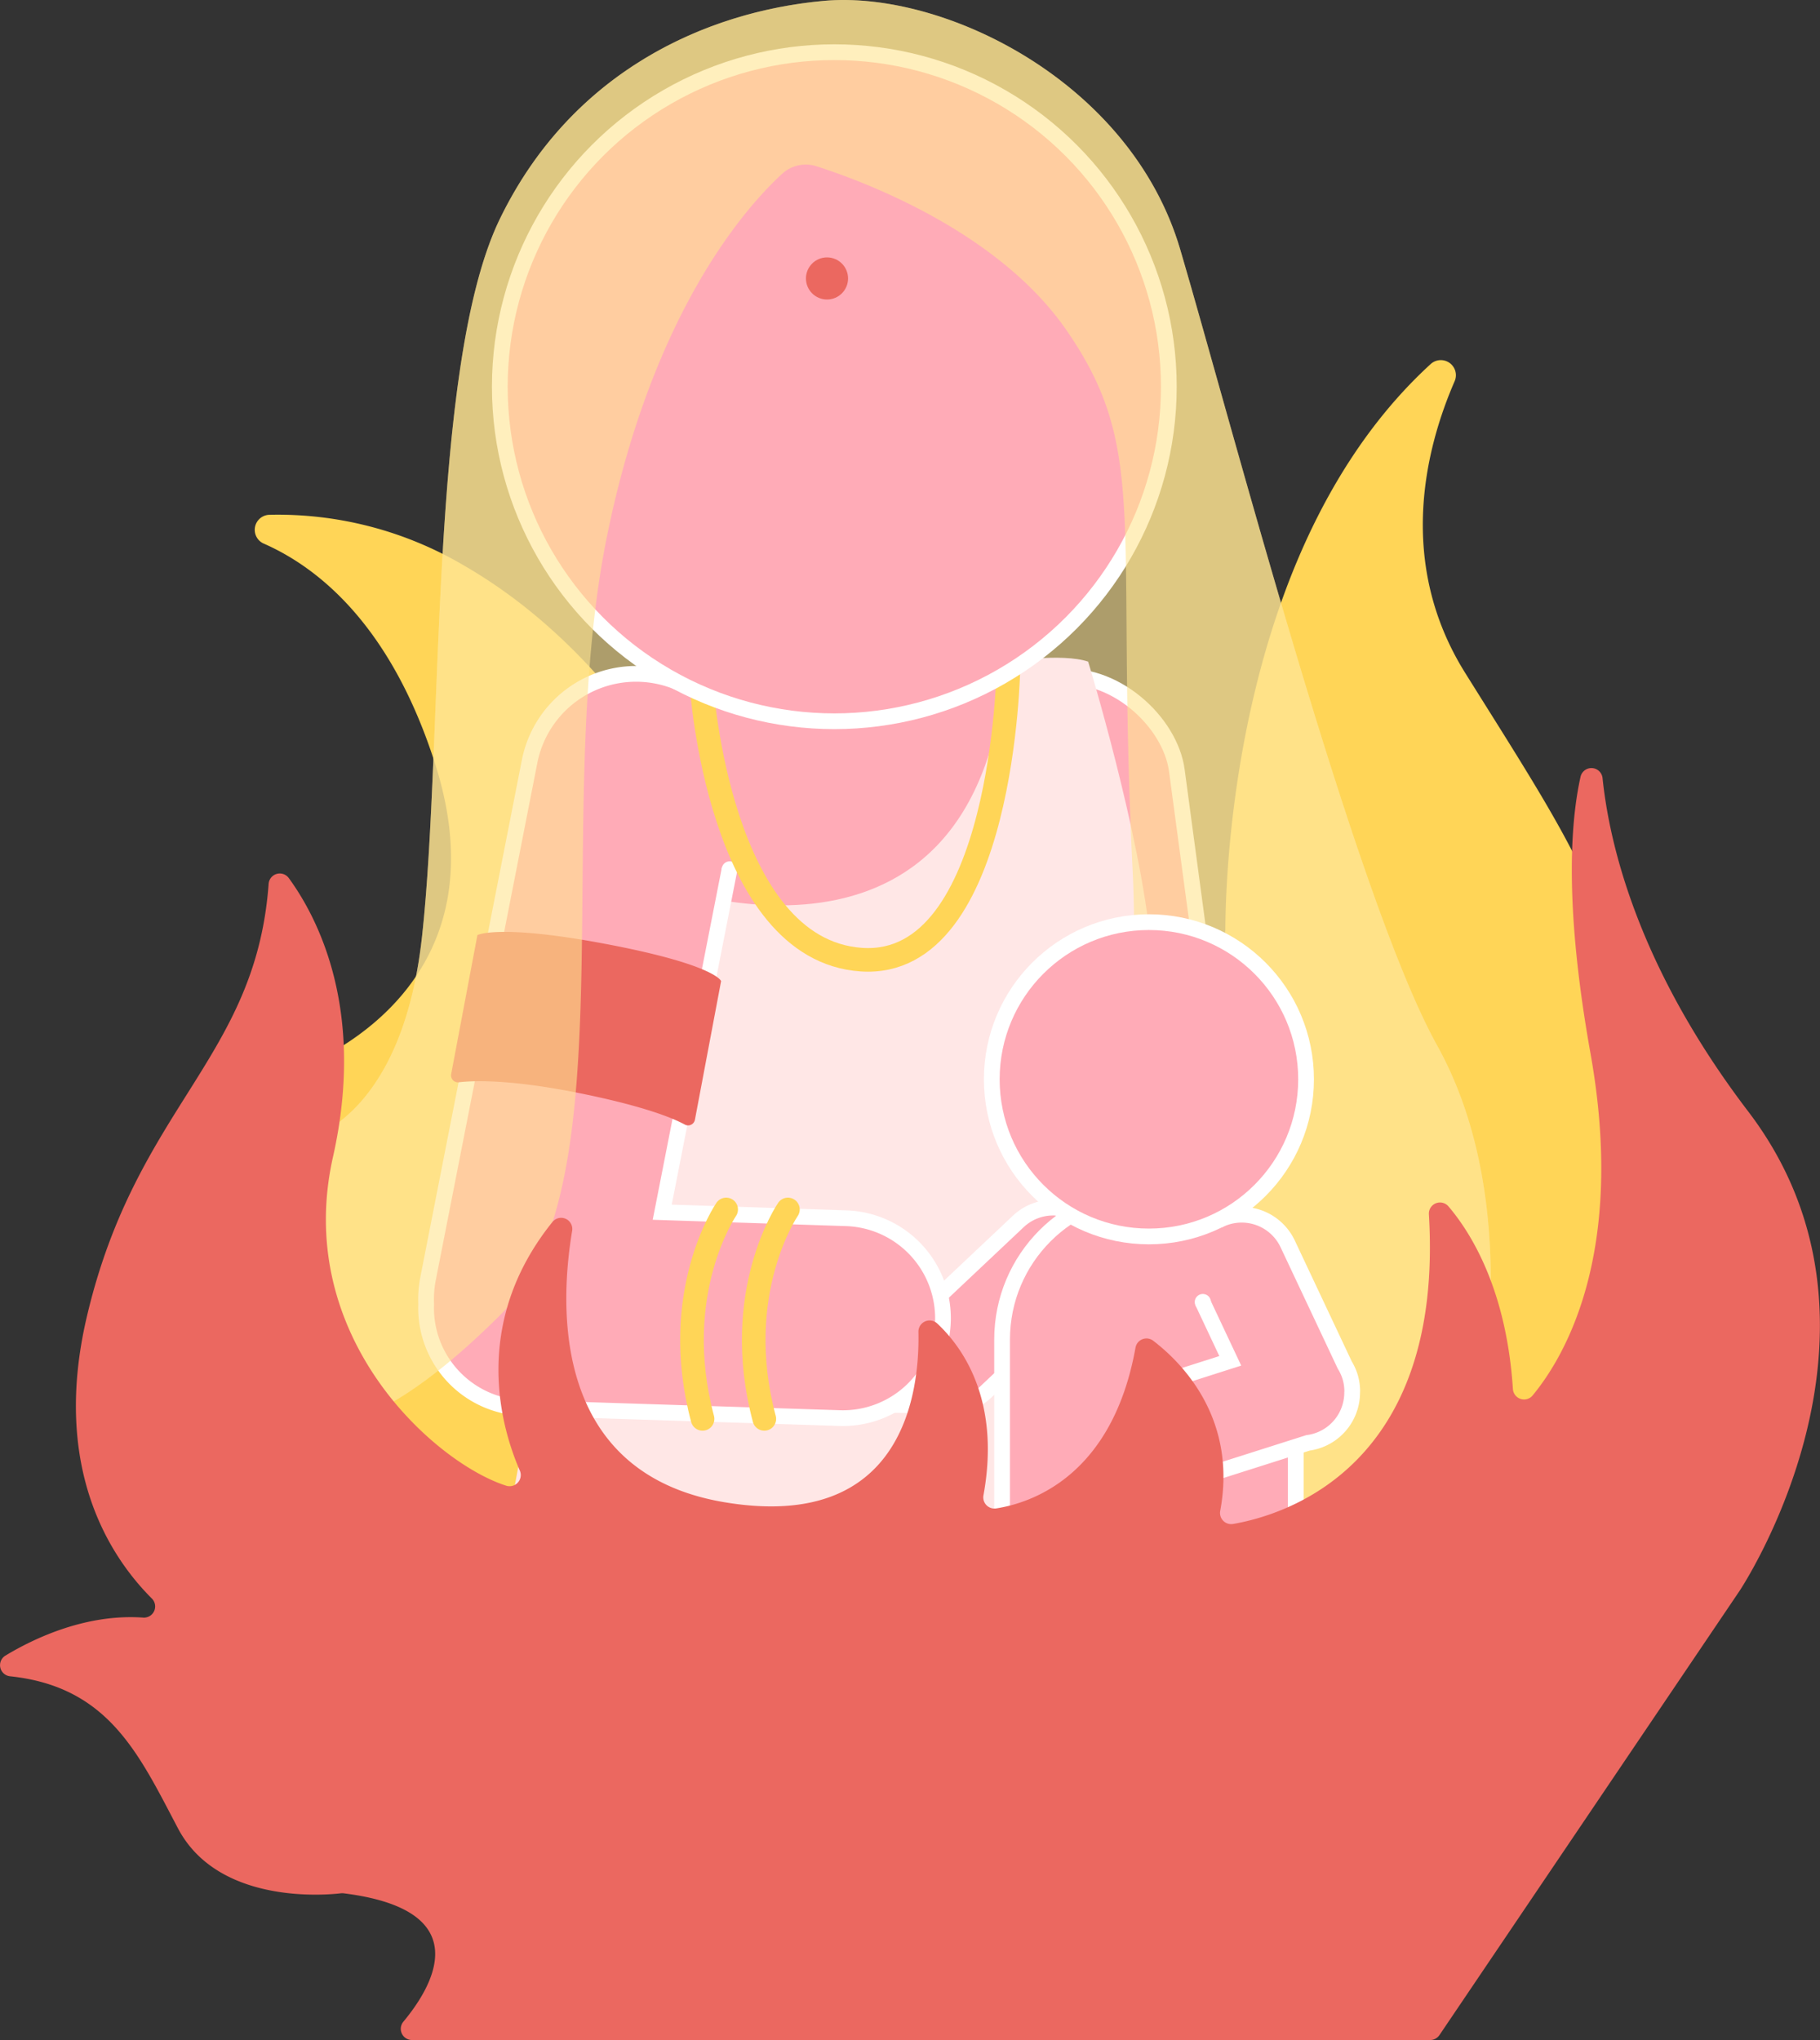 <svg xmlns="http://www.w3.org/2000/svg" viewBox="0 0 462.46 518.33"><rect x="0" y="0" width="462.46" height="518.33" fill="#333333" stroke="none"/><defs><style>.cls-1{fill:#ffd557;}.cls-2{fill:#ffe491;opacity:0.6;}.cls-3,.cls-4,.cls-6{fill:#ffabb7;}.cls-3,.cls-4{stroke:#fff;stroke-miterlimit:10;}.cls-3{stroke-width:4px;}.cls-5{fill:#ffe7e6;}.cls-7{fill:#eb6860;}.cls-8{fill:none;stroke:#ffd557;stroke-linecap:round;stroke-linejoin:round;stroke-width:6px;}.cls-9{fill:#fff;}</style></defs><title>holi_waman</title><g id="work2"><path id="_路徑_" data-name="&lt;路徑&gt;" class="cls-1" d="M71.45,275.24a3.83,3.83,0,0,1,2.43-2.95c10.19-3.78,54.17-23.57,36.65-78.33C99.26,158.75,80.76,144.15,67,138.11a3.82,3.82,0,0,1,1.47-7.31,93.13,93.13,0,0,1,49.52,12.94c34.35,19.85,52.42,52.87,54.87,57.58a3.85,3.85,0,0,0,.78,1L226.93,252a3.83,3.83,0,0,0,3.24,1l78-13.14a3.81,3.81,0,0,0,3.19-3.74c.09-17.13,3.15-98.73,52.16-143.61a3.83,3.83,0,0,1,6.12,4.31c-7.49,17.22-14.8,46.23,2.67,74.17,27.23,43.56,41.16,63.39,39.51,97.15-1.44,29.66,9.19,61.24,11.79,68.45a3.78,3.78,0,0,1-.18,3l-27.16,54.33a3.82,3.82,0,0,1-2.93,2.08L174.17,424.34a3.94,3.94,0,0,1-2.06-.3L88,386.38a3.82,3.82,0,0,1-1.93-1.93L62.43,331.69a3.91,3.91,0,0,1-.28-2.21Z"/><g id="_群組_" data-name="&lt;群組&gt;"><path id="_複合路徑_" data-name="&lt;複合路徑&gt;" class="cls-2" d="M365.19,265.66c-20.85-37.51-52.69-159.51-65.31-202.32S239.51-2.52,209.32.22,145.11,18.33,127,55.65s-14.27,132.27-19.75,182.22-32.93,52.69-32.93,52.69l7.13,70.35S93.52,367.4,127,334.2c9.93-9.84,15.08-25.06,17.8-43.46h138.9c-9.53,62.19-31,112.33-31,112.33l115.26,18.11,8.78-70.25S386.05,303.18,365.19,265.66ZM154.44,135.24c14.82-71.35,48.29-94.41,48.29-94.41s46.66,12.08,68.06,42.81c11.74,16.86,14.4,29.76,15.13,52.74H154.21C154.29,136,154.36,135.62,154.44,135.24Z"/><rect id="_矩形_" data-name="&lt;矩形&gt;" class="cls-3" x="253.16" y="171.2" width="55.14" height="190.76" rx="27.57" ry="27.57" transform="translate(-32.99 39.75) rotate(-7.65)"/><rect id="_矩形_2" data-name="&lt;矩形&gt;" class="cls-4" x="148.65" y="161.44" width="139.71" height="287.18" rx="69.85" ry="69.85"/><path id="_路徑_2" data-name="&lt;路徑&gt;" class="cls-5" d="M166.6,224.44s82.11,31.83,89-56.33c0,0,14.32-2.24,20.9,0,0,0,13.35,43.74,15.93,72.06s26,182.27,26,182.27L260,449.6l-71.92,3.3-67.21-23L160,223.21Z"/><path id="_路徑_3" data-name="&lt;路徑&gt;" class="cls-3" d="M277,310.88h0a12.92,12.92,0,0,0-18.27-.52L236.6,331.23l-11.8-.15a12.93,12.93,0,0,0-13.09,12.76h0a12.92,12.92,0,0,0,12.76,13.09l16.28.2c.14,0,.27,0,.41,0a12.87,12.87,0,0,0,9.39-3.51l25.91-24.46A12.93,12.93,0,0,0,277,310.88Z"/><path id="_路徑_4" data-name="&lt;路徑&gt;" class="cls-3" d="M215,309.53,168.27,308l20.4-103.91a27.56,27.56,0,0,0-21.74-32.36h0a27.57,27.57,0,0,0-32.36,21.74l-25.8,131.4a27.72,27.72,0,0,0-.49,6.38,2.28,2.28,0,0,0,0,.26h0a25.42,25.42,0,0,0,24.6,26.22l80.5,2.58a25.42,25.42,0,0,0,26.22-24.6h0A25.43,25.43,0,0,0,215,309.53Z"/><polygon id="_路徑_5" data-name="&lt;路徑&gt;" class="cls-6" points="173.92 171.8 169.53 198.9 179.68 219.48 187.09 221.4 201.36 212.9 216.59 187.38 214.26 172.69 173.92 171.8"/><path id="_路徑_6" data-name="&lt;路徑&gt;" class="cls-7" d="M176.58,284.5a1.76,1.76,0,0,1-2.57,1.23c-3.08-1.67-10.4-4.68-26.86-8-17.34-3.48-26.59-3.21-30.57-2.74a1.77,1.77,0,0,1-1.94-2.08l6.67-35.32s5.32-2.87,32.13,2.16c28.46,5.34,29.79,9.53,29.79,9.53Z"/><path id="_路徑_7" data-name="&lt;路徑&gt;" class="cls-8" d="M184.52,307.3s-14.54,21.14-6,53.21"/><path id="_路徑_8" data-name="&lt;路徑&gt;" class="cls-8" d="M200.21,307.3s-14.55,21.14-6,53.21"/><circle id="_路徑_9" data-name="&lt;路徑&gt;" class="cls-9" cx="185.42" cy="220.87" r="2.03"/><path id="_路徑_10" data-name="&lt;路徑&gt;" class="cls-8" d="M178.24,174s4.41,67.37,40.64,69.83,37.37-74.34,37.37-74.34"/><circle id="_路徑_11" data-name="&lt;路徑&gt;" class="cls-3" cx="212" cy="98.26" r="85"/><path id="_路徑_12" data-name="&lt;路徑&gt;" class="cls-2" d="M207.45,42.24a8.86,8.86,0,0,0-8.69,1.9c-9.3,8.55-32.63,34.78-44.32,91.1-14.82,71.34,6,165.76-27.45,199s-45.55,26.71-45.55,26.71l-7.13-70.35s27.44-2.75,32.93-52.69S108.88,93,127,55.65,179.13,3,209.32.22s77.94,20.31,90.56,63.12,44.46,164.81,65.31,202.32,11.53,85.27,11.53,85.27l-8.78,70.25L252.68,403.07s39.52-92.2,35.13-181.67,4.39-107-17-137.76C253.53,58.85,219.84,46.2,207.45,42.24Z"/><rect id="_矩形_3" data-name="&lt;矩形&gt;" class="cls-3" x="254.63" y="303.04" width="74.62" height="145.58" rx="37.31" ry="37.31"/><path id="_路徑_13" data-name="&lt;路徑&gt;" class="cls-3" d="M343.6,353.31s0-.09,0-.13a13.11,13.11,0,0,0-.59-3.52,13.3,13.3,0,0,0-1.31-2.83L327.2,316.05A12.92,12.92,0,0,0,310,309.87h0a12.91,12.91,0,0,0-6.19,17.19l8.8,18.7-11.94,3.81a12.92,12.92,0,1,0,7.83,24.62l23.87-7.59a12.77,12.77,0,0,0,3.81-1.12,12.9,12.9,0,0,0,7.4-11.63C343.6,353.67,343.6,353.49,343.6,353.31Z"/><circle id="_路徑_14" data-name="&lt;路徑&gt;" class="cls-7" cx="210.14" cy="70.75" r="5.35"/><polygon id="_路徑_15" data-name="&lt;路徑&gt;" class="cls-6" points="308.35 307.3 312.88 317.18 308.87 330.04 302.63 332.1 294.36 319.7 298.88 307.3 308.35 307.3"/><circle id="_路徑_16" data-name="&lt;路徑&gt;" class="cls-9" cx="305.64" cy="330.83" r="2.06"/><circle id="_路徑_17" data-name="&lt;路徑&gt;" class="cls-3" cx="291.94" cy="274.23" r="39.93"/></g><path id="_路徑_18" data-name="&lt;路徑&gt;" class="cls-7" d="M87.29,481.05a2.66,2.66,0,0,0-.69,0c-3.34.4-31.07,3.08-41.38-16.51-9.95-18.89-17.64-36-42.67-38.63a2.84,2.84,0,0,1-1.16-5.26C9.1,416,22.15,410,36.36,411a2.84,2.84,0,0,0,2.22-4.85c-10.5-10.48-25.52-33-16.55-71.45C34.56,281.09,65,269.17,68.26,224.55a2.84,2.84,0,0,1,5.13-1.44C80.73,233.18,93,256.64,84.6,294c-10.23,45.67,25.9,77.71,44,83.48a2.84,2.84,0,0,0,3.49-3.83c-4.61-10.56-12.65-37.17,8.3-63.19a2.84,2.84,0,0,1,5,2.23c-3.29,19.6-5,61.67,38.7,69,45.82,7.67,49.61-28.44,49.28-43.28a2.84,2.84,0,0,1,4.8-2.12c6.47,6.07,16.12,19.54,11.73,43.63a2.84,2.84,0,0,0,3.23,3.34c8.8-1.37,29.51-8.08,35.4-40.85a2.83,2.83,0,0,1,4.52-1.74c7.16,5.48,21.4,19.65,17,43.25a2.84,2.84,0,0,0,3.29,3.29c13.26-2.3,53.61-14.55,49.74-78.66a2.83,2.83,0,0,1,5-2c6,7.07,14.73,21.51,16.35,46.39a2.84,2.84,0,0,0,5,1.63c8.32-10.07,23.74-36.46,14.7-87-6.58-36.81-5.17-58.28-2.52-70.19a2.84,2.84,0,0,1,5.6.34c1.74,16.9,9.05,48,37,84.67,42.26,55.43-2.2,121.84-2.2,121.84L365.76,517.08a2.85,2.85,0,0,1-2.35,1.25H104.68a2.84,2.84,0,0,1-2.19-4.65C110,504.67,121.53,485.32,87.29,481.05Z"/></g></svg>